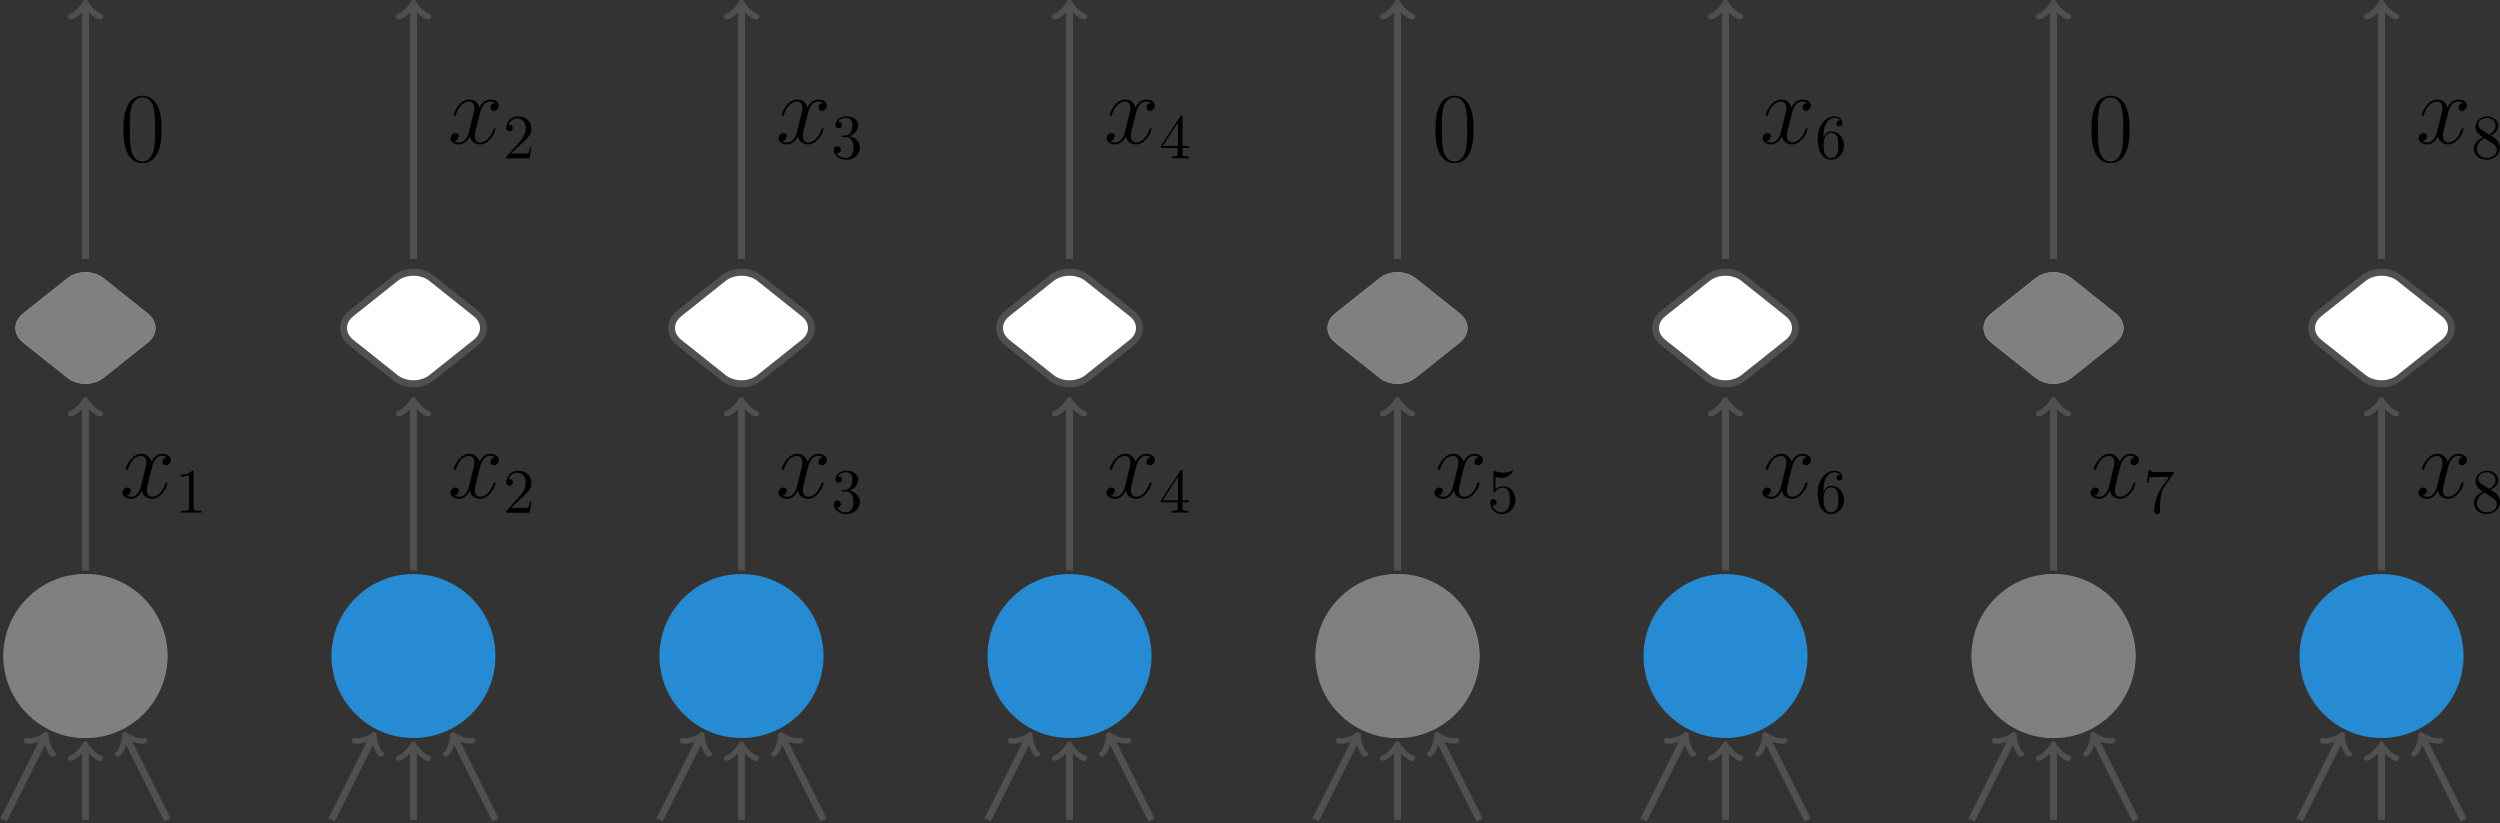 <?xml version='1.0' encoding='UTF-8'?>
<!-- This file was generated by dvisvgm 2.6.3 -->
<svg version='1.1' xmlns='http://www.w3.org/2000/svg' xmlns:xlink='http://www.w3.org/1999/xlink' width='432.103pt' height='142.334pt' viewBox='-72 -71.404 432.103 142.334'>
<rect x="-72" y="-71.404" width="432.103" height="142.334" fill="#333333" stroke="none"/>
<defs/>
<g id='page1'>
<path d='M-43.055 41.984C-43.055 34.156 -49.402 27.809 -57.227 27.809C-65.055 27.809 -71.402 34.156 -71.402 41.984C-71.402 49.812 -65.055 56.156 -57.227 56.156C-49.402 56.156 -43.055 49.812 -43.055 41.984Z' fill='#268bd2'/>
<path d='M-71.402 70.332L-64.262 56.051' stroke='#505050' fill='none' stroke-width='1.196' stroke-miterlimit='10'/>
<path d='M-67.398 56.621C-66.473 56.906 -64.406 55.98 -64.047 55.621C-64.121 56.121 -63.621 58.332 -62.836 58.902' stroke='#505050' fill='none' stroke-width='0.956' stroke-miterlimit='10' stroke-linecap='round' stroke-linejoin='round'/>
<path d='M-57.227 70.332V57.711' stroke='#505050' fill='none' stroke-width='1.196' stroke-miterlimit='10'/>
<path d='M-59.777 59.625C-58.824 59.465 -57.387 57.711 -57.227 57.234C-57.07 57.711 -55.633 59.465 -54.68 59.625' stroke='#505050' fill='none' stroke-width='0.956' stroke-miterlimit='10' stroke-linecap='round' stroke-linejoin='round'/>
<path d='M-43.055 70.332L-50.195 56.051' stroke='#505050' fill='none' stroke-width='1.196' stroke-miterlimit='10'/>
<path d='M-51.621 58.902C-50.836 58.332 -50.336 56.121 -50.41 55.621C-50.051 55.98 -47.984 56.906 -47.059 56.621' stroke='#505050' fill='none' stroke-width='0.956' stroke-miterlimit='10' stroke-linecap='round' stroke-linejoin='round'/>
<path d='M-46.43 -17.199L-54.102 -23.312C-55.828 -24.688 -58.629 -24.688 -60.355 -23.312L-68.027 -17.199C-69.754 -15.824 -69.754 -13.594 -68.027 -12.219L-60.355 -6.109C-58.629 -4.734 -55.828 -4.734 -54.102 -6.109L-46.43 -12.219C-44.703 -13.594 -44.703 -15.824 -46.43 -17.199Z' fill='#bfbfbf'/>
<path d='M-57.227 27.211V-1.816' stroke='#505050' fill='none' stroke-width='1.196' stroke-miterlimit='10'/>
<path d='M-59.777 0.098C-58.824 -0.062 -57.387 -1.816 -57.227 -2.293C-57.07 -1.816 -55.633 -0.062 -54.68 0.098' stroke='#505050' fill='none' stroke-width='0.956' stroke-miterlimit='10' stroke-linecap='round' stroke-linejoin='round'/>
<g transform='matrix(1 0 0 1 62.604 -27.349)'>
<path d='M-105.762 34.96C-106.313 35.063 -106.519 35.476 -106.519 35.803C-106.519 36.216 -106.192 36.354 -105.951 36.354C-105.435 36.354 -105.073 35.906 -105.073 35.442C-105.073 34.719 -105.9 34.392 -106.623 34.392C-107.673 34.392 -108.258 35.424 -108.413 35.752C-108.809 34.46 -109.876 34.392 -110.186 34.392C-111.942 34.392 -112.872 36.647 -112.872 37.025C-112.872 37.094 -112.803 37.18 -112.682 37.18C-112.545 37.18 -112.51 37.077 -112.476 37.008C-111.89 35.097 -110.737 34.736 -110.238 34.736C-109.463 34.736 -109.308 35.459 -109.308 35.872C-109.308 36.251 -109.411 36.647 -109.618 37.473L-110.203 39.832C-110.462 40.865 -110.961 41.811 -111.873 41.811C-111.959 41.811 -112.39 41.811 -112.751 41.588C-112.132 41.467 -111.994 40.951 -111.994 40.744C-111.994 40.4 -112.252 40.193 -112.579 40.193C-112.992 40.193 -113.44 40.555 -113.44 41.106C-113.44 41.829 -112.631 42.156 -111.89 42.156C-111.064 42.156 -110.479 41.501 -110.117 40.796C-109.842 41.811 -108.981 42.156 -108.344 42.156C-106.588 42.156 -105.659 39.9 -105.659 39.522C-105.659 39.436 -105.727 39.367 -105.831 39.367C-105.986 39.367 -106.003 39.453 -106.054 39.591C-106.519 41.106 -107.518 41.811 -108.292 41.811C-108.895 41.811 -109.222 41.364 -109.222 40.658C-109.222 40.279 -109.153 40.004 -108.878 38.868L-108.275 36.526C-108.017 35.493 -107.432 34.736 -106.64 34.736C-106.605 34.736 -106.123 34.736 -105.762 34.96Z'/>
<path d='M-101.136 37.584C-101.136 37.322 -101.136 37.3 -101.387 37.3C-102.063 37.999 -103.023 37.999 -103.372 37.999V38.337C-103.154 38.337 -102.51 38.337 -101.943 38.053V43.704C-101.943 44.097 -101.976 44.228 -102.957 44.228H-103.307V44.566C-102.925 44.533 -101.976 44.533 -101.539 44.533S-100.154 44.533 -99.772 44.566V44.228H-100.121C-101.103 44.228 -101.136 44.108 -101.136 43.704V37.584Z'/>
</g>
<path d='M-57.227 -26.648V-70.45' stroke='#505050' fill='none' stroke-width='1.196' stroke-miterlimit='10'/>
<path d='M-59.777 -68.535C-58.824 -68.695 -57.387 -70.449 -57.227 -70.926C-57.07 -70.449 -55.633 -68.695 -54.68 -68.535' stroke='#505050' fill='none' stroke-width='0.956' stroke-miterlimit='10' stroke-linecap='round' stroke-linejoin='round'/>
<path d='M13.637 41.984C13.637 34.156 7.293 27.809 -0.535 27.809S-14.707 34.156 -14.707 41.984C-14.707 49.812 -8.363 56.156 -0.535 56.156S13.637 49.812 13.637 41.984Z' fill='#268bd2'/>
<path d='M-14.707 70.332L-7.566 56.051' stroke='#505050' fill='none' stroke-width='1.196' stroke-miterlimit='10'/>
<path d='M-10.703 56.621C-9.777 56.906 -7.711 55.98 -7.355 55.621C-7.426 56.121 -6.926 58.332 -6.141 58.902' stroke='#505050' fill='none' stroke-width='0.956' stroke-miterlimit='10' stroke-linecap='round' stroke-linejoin='round'/>
<path d='M-0.535 70.332V57.711' stroke='#505050' fill='none' stroke-width='1.196' stroke-miterlimit='10'/>
<path d='M-3.086 59.625C-2.129 59.465 -0.695 57.711 -0.535 57.234C-0.375 57.711 1.059 59.465 2.016 59.625' stroke='#505050' fill='none' stroke-width='0.956' stroke-miterlimit='10' stroke-linecap='round' stroke-linejoin='round'/>
<path d='M13.637 70.332L6.5 56.051' stroke='#505050' fill='none' stroke-width='1.196' stroke-miterlimit='10'/>
<path d='M5.074 58.902C5.855 58.332 6.355 56.121 6.285 55.621C6.641 55.98 8.707 56.906 9.637 56.621' stroke='#505050' fill='none' stroke-width='0.956' stroke-miterlimit='10' stroke-linecap='round' stroke-linejoin='round'/>
<path d='M10.266 -17.199L2.594 -23.312C0.867 -24.688 -1.934 -24.688 -3.66 -23.312L-11.332 -17.199C-13.063 -15.824 -13.063 -13.594 -11.332 -12.219L-3.66 -6.109C-1.934 -4.734 0.867 -4.734 2.594 -6.109L10.266 -12.219C11.992 -13.594 11.992 -15.824 10.266 -17.199Z' fill='#bfbfbf'/>
<path d='M-0.535 27.211V-1.816' stroke='#505050' fill='none' stroke-width='1.196' stroke-miterlimit='10'/>
<path d='M-3.086 0.098C-2.129 -0.062 -0.695 -1.816 -0.535 -2.293C-0.375 -1.816 1.059 -0.062 2.016 0.098' stroke='#505050' fill='none' stroke-width='0.956' stroke-miterlimit='10' stroke-linecap='round' stroke-linejoin='round'/>
<g transform='matrix(1 0 0 1 119.298 -27.349)'>
<path d='M-105.762 34.96C-106.313 35.063 -106.519 35.476 -106.519 35.803C-106.519 36.216 -106.192 36.354 -105.951 36.354C-105.435 36.354 -105.073 35.906 -105.073 35.442C-105.073 34.719 -105.9 34.392 -106.623 34.392C-107.673 34.392 -108.258 35.424 -108.413 35.752C-108.809 34.46 -109.876 34.392 -110.186 34.392C-111.942 34.392 -112.872 36.647 -112.872 37.025C-112.872 37.094 -112.803 37.18 -112.682 37.18C-112.545 37.18 -112.51 37.077 -112.476 37.008C-111.89 35.097 -110.737 34.736 -110.238 34.736C-109.463 34.736 -109.308 35.459 -109.308 35.872C-109.308 36.251 -109.411 36.647 -109.618 37.473L-110.203 39.832C-110.462 40.865 -110.961 41.811 -111.873 41.811C-111.959 41.811 -112.39 41.811 -112.751 41.588C-112.132 41.467 -111.994 40.951 -111.994 40.744C-111.994 40.4 -112.252 40.193 -112.579 40.193C-112.992 40.193 -113.44 40.555 -113.44 41.106C-113.44 41.829 -112.631 42.156 -111.89 42.156C-111.064 42.156 -110.479 41.501 -110.117 40.796C-109.842 41.811 -108.981 42.156 -108.344 42.156C-106.588 42.156 -105.659 39.9 -105.659 39.522C-105.659 39.436 -105.727 39.367 -105.831 39.367C-105.986 39.367 -106.003 39.453 -106.054 39.591C-106.519 41.106 -107.518 41.811 -108.292 41.811C-108.895 41.811 -109.222 41.364 -109.222 40.658C-109.222 40.279 -109.153 40.004 -108.878 38.868L-108.275 36.526C-108.017 35.493 -107.432 34.736 -106.64 34.736C-106.605 34.736 -106.123 34.736 -105.762 34.96Z'/>
<path d='M-102.957 43.726L-101.801 42.602C-100.099 41.097 -99.445 40.508 -99.445 39.417C-99.445 38.173 -100.427 37.3 -101.757 37.3C-102.99 37.3 -103.797 38.304 -103.797 39.275C-103.797 39.886 -103.252 39.886 -103.219 39.886C-103.034 39.886 -102.652 39.755 -102.652 39.308C-102.652 39.024 -102.848 38.74 -103.23 38.74C-103.317 38.74 -103.339 38.74 -103.372 38.751C-103.121 38.042 -102.532 37.639 -101.899 37.639C-100.907 37.639 -100.437 38.522 -100.437 39.417C-100.437 40.289 -100.983 41.151 -101.583 41.828L-103.677 44.162C-103.797 44.282 -103.797 44.304 -103.797 44.566H-99.75L-99.445 42.668H-99.717C-99.772 42.995 -99.848 43.475 -99.957 43.639C-100.034 43.726 -100.754 43.726 -100.994 43.726H-102.957Z'/>
</g>
<path d='M-0.535 -26.648V-70.45' stroke='#505050' fill='none' stroke-width='1.196' stroke-miterlimit='10'/>
<path d='M-3.086 -68.535C-2.129 -68.695 -0.695 -70.449 -0.535 -70.926C-0.375 -70.449 1.059 -68.695 2.016 -68.535' stroke='#505050' fill='none' stroke-width='0.956' stroke-miterlimit='10' stroke-linecap='round' stroke-linejoin='round'/>
<path d='M70.332 41.984C70.332 34.156 63.988 27.809 56.16 27.809S41.984 34.156 41.984 41.984C41.984 49.812 48.332 56.156 56.16 56.156S70.332 49.812 70.332 41.984Z' fill='#268bd2'/>
<path d='M41.984 70.332L49.125 56.051' stroke='#505050' fill='none' stroke-width='1.196' stroke-miterlimit='10'/>
<path d='M45.988 56.621C46.914 56.906 48.984 55.98 49.34 55.621C49.27 56.121 49.766 58.332 50.551 58.902' stroke='#505050' fill='none' stroke-width='0.956' stroke-miterlimit='10' stroke-linecap='round' stroke-linejoin='round'/>
<path d='M56.16 70.332V57.711' stroke='#505050' fill='none' stroke-width='1.196' stroke-miterlimit='10'/>
<path d='M53.609 59.625C54.566 59.465 56 57.711 56.16 57.234C56.316 57.711 57.754 59.465 58.711 59.625' stroke='#505050' fill='none' stroke-width='0.956' stroke-miterlimit='10' stroke-linecap='round' stroke-linejoin='round'/>
<path d='M70.332 70.332L63.191 56.051' stroke='#505050' fill='none' stroke-width='1.196' stroke-miterlimit='10'/>
<path d='M61.766 58.902C62.551 58.332 63.051 56.121 62.977 55.621C63.336 55.98 65.402 56.906 66.328 56.621' stroke='#505050' fill='none' stroke-width='0.956' stroke-miterlimit='10' stroke-linecap='round' stroke-linejoin='round'/>
<path d='M66.957 -17.199L59.285 -23.312C57.559 -24.688 54.758 -24.688 53.031 -23.312L45.359 -17.199C43.633 -15.824 43.633 -13.594 45.359 -12.219L53.031 -6.109C54.758 -4.734 57.559 -4.734 59.285 -6.109L66.957 -12.219C68.684 -13.594 68.684 -15.824 66.957 -17.199Z' fill='#bfbfbf'/>
<path d='M56.16 27.211V-1.816' stroke='#505050' fill='none' stroke-width='1.196' stroke-miterlimit='10'/>
<path d='M53.609 0.098C54.566 -0.062 56 -1.816 56.16 -2.293C56.316 -1.816 57.754 -0.062 58.711 0.098' stroke='#505050' fill='none' stroke-width='0.956' stroke-miterlimit='10' stroke-linecap='round' stroke-linejoin='round'/>
<g transform='matrix(1 0 0 1 175.992 -27.349)'>
<path d='M-105.762 34.96C-106.313 35.063 -106.519 35.476 -106.519 35.803C-106.519 36.216 -106.192 36.354 -105.951 36.354C-105.435 36.354 -105.073 35.906 -105.073 35.442C-105.073 34.719 -105.9 34.392 -106.623 34.392C-107.673 34.392 -108.258 35.424 -108.413 35.752C-108.809 34.46 -109.876 34.392 -110.186 34.392C-111.942 34.392 -112.872 36.647 -112.872 37.025C-112.872 37.094 -112.803 37.18 -112.682 37.18C-112.545 37.18 -112.51 37.077 -112.476 37.008C-111.89 35.097 -110.737 34.736 -110.238 34.736C-109.463 34.736 -109.308 35.459 -109.308 35.872C-109.308 36.251 -109.411 36.647 -109.618 37.473L-110.203 39.832C-110.462 40.865 -110.961 41.811 -111.873 41.811C-111.959 41.811 -112.39 41.811 -112.751 41.588C-112.132 41.467 -111.994 40.951 -111.994 40.744C-111.994 40.4 -112.252 40.193 -112.579 40.193C-112.992 40.193 -113.44 40.555 -113.44 41.106C-113.44 41.829 -112.631 42.156 -111.89 42.156C-111.064 42.156 -110.479 41.501 -110.117 40.796C-109.842 41.811 -108.981 42.156 -108.344 42.156C-106.588 42.156 -105.659 39.9 -105.659 39.522C-105.659 39.436 -105.727 39.367 -105.831 39.367C-105.986 39.367 -106.003 39.453 -106.054 39.591C-106.519 41.106 -107.518 41.811 -108.292 41.811C-108.895 41.811 -109.222 41.364 -109.222 40.658C-109.222 40.279 -109.153 40.004 -108.878 38.868L-108.275 36.526C-108.017 35.493 -107.432 34.736 -106.64 34.736C-106.605 34.736 -106.123 34.736 -105.762 34.96Z'/>
<path d='M-101.179 40.726C-100.285 40.431 -99.652 39.668 -99.652 38.806C-99.652 37.911 -100.612 37.3 -101.659 37.3C-102.761 37.3 -103.59 37.955 -103.59 38.784C-103.59 39.144 -103.35 39.351 -103.034 39.351C-102.696 39.351 -102.477 39.111 -102.477 38.795C-102.477 38.249 -102.99 38.249 -103.154 38.249C-102.816 37.715 -102.096 37.573 -101.703 37.573C-101.256 37.573 -100.656 37.813 -100.656 38.795C-100.656 38.926 -100.677 39.559 -100.961 40.039C-101.288 40.562 -101.659 40.595 -101.932 40.606C-102.019 40.617 -102.281 40.639 -102.357 40.639C-102.445 40.649 -102.521 40.66 -102.521 40.769C-102.521 40.889 -102.445 40.889 -102.259 40.889H-101.779C-100.885 40.889 -100.481 41.631 -100.481 42.7C-100.481 44.184 -101.234 44.5 -101.714 44.5C-102.183 44.5 -103.001 44.315 -103.383 43.671C-103.001 43.726 -102.663 43.486 -102.663 43.071C-102.663 42.679 -102.957 42.46 -103.274 42.46C-103.536 42.46 -103.885 42.613 -103.885 43.093C-103.885 44.086 -102.87 44.806 -101.681 44.806C-100.35 44.806 -99.357 43.813 -99.357 42.7C-99.357 41.806 -100.045 40.955 -101.179 40.726Z'/>
</g>
<path d='M56.16 -26.648V-70.45' stroke='#505050' fill='none' stroke-width='1.196' stroke-miterlimit='10'/>
<path d='M53.609 -68.535C54.566 -68.695 56 -70.449 56.16 -70.926C56.316 -70.449 57.754 -68.695 58.711 -68.535' stroke='#505050' fill='none' stroke-width='0.956' stroke-miterlimit='10' stroke-linecap='round' stroke-linejoin='round'/>
<path d='M127.027 41.984C127.027 34.156 120.68 27.809 112.852 27.809C105.023 27.809 98.68 34.156 98.68 41.984C98.68 49.812 105.023 56.156 112.852 56.156C120.68 56.156 127.027 49.812 127.027 41.984Z' fill='#268bd2'/>
<path d='M98.68 70.332L105.82 56.051' stroke='#505050' fill='none' stroke-width='1.196' stroke-miterlimit='10'/>
<path d='M102.684 56.621C103.609 56.906 105.676 55.98 106.031 55.621C105.961 56.121 106.461 58.332 107.246 58.902' stroke='#505050' fill='none' stroke-width='0.956' stroke-miterlimit='10' stroke-linecap='round' stroke-linejoin='round'/>
<path d='M112.852 70.332V57.711' stroke='#505050' fill='none' stroke-width='1.196' stroke-miterlimit='10'/>
<path d='M110.3 59.625C111.257 59.465 112.691 57.711 112.851 57.234C113.011 57.711 114.445 59.465 115.402 59.625' stroke='#505050' fill='none' stroke-width='0.956' stroke-miterlimit='10' stroke-linecap='round' stroke-linejoin='round'/>
<path d='M127.027 70.332L119.887 56.051' stroke='#505050' fill='none' stroke-width='1.196' stroke-miterlimit='10'/>
<path d='M118.461 58.902C119.246 58.332 119.742 56.121 119.672 55.621C120.027 55.98 122.098 56.906 123.023 56.621' stroke='#505050' fill='none' stroke-width='0.956' stroke-miterlimit='10' stroke-linecap='round' stroke-linejoin='round'/>
<path d='M123.652 -17.199L115.98 -23.312C114.254 -24.688 111.453 -24.688 109.727 -23.312L102.055 -17.199C100.328 -15.824 100.328 -13.594 102.055 -12.219L109.727 -6.109C111.453 -4.734 114.254 -4.734 115.98 -6.109L123.652 -12.219C125.379 -13.594 125.379 -15.824 123.652 -17.199Z' fill='#bfbfbf'/>
<path d='M112.852 27.211V-1.816' stroke='#505050' fill='none' stroke-width='1.196' stroke-miterlimit='10'/>
<path d='M110.3 0.098C111.257 -0.062 112.691 -1.816 112.851 -2.293C113.011 -1.816 114.445 -0.062 115.402 0.098' stroke='#505050' fill='none' stroke-width='0.956' stroke-miterlimit='10' stroke-linecap='round' stroke-linejoin='round'/>
<g transform='matrix(1 0 0 1 232.685 -27.349)'>
<path d='M-105.762 34.96C-106.313 35.063 -106.519 35.476 -106.519 35.803C-106.519 36.216 -106.192 36.354 -105.951 36.354C-105.435 36.354 -105.073 35.906 -105.073 35.442C-105.073 34.719 -105.9 34.392 -106.623 34.392C-107.673 34.392 -108.258 35.424 -108.413 35.752C-108.809 34.46 -109.876 34.392 -110.186 34.392C-111.942 34.392 -112.872 36.647 -112.872 37.025C-112.872 37.094 -112.803 37.18 -112.682 37.18C-112.545 37.18 -112.51 37.077 -112.476 37.008C-111.89 35.097 -110.737 34.736 -110.238 34.736C-109.463 34.736 -109.308 35.459 -109.308 35.872C-109.308 36.251 -109.411 36.647 -109.618 37.473L-110.203 39.832C-110.462 40.865 -110.961 41.811 -111.873 41.811C-111.959 41.811 -112.39 41.811 -112.751 41.588C-112.132 41.467 -111.994 40.951 -111.994 40.744C-111.994 40.4 -112.252 40.193 -112.579 40.193C-112.992 40.193 -113.44 40.555 -113.44 41.106C-113.44 41.829 -112.631 42.156 -111.89 42.156C-111.064 42.156 -110.479 41.501 -110.117 40.796C-109.842 41.811 -108.981 42.156 -108.344 42.156C-106.588 42.156 -105.659 39.9 -105.659 39.522C-105.659 39.436 -105.727 39.367 -105.831 39.367C-105.986 39.367 -106.003 39.453 -106.054 39.591C-106.519 41.106 -107.518 41.811 -108.292 41.811C-108.895 41.811 -109.222 41.364 -109.222 40.658C-109.222 40.279 -109.153 40.004 -108.878 38.868L-108.275 36.526C-108.017 35.493 -107.432 34.736 -106.64 34.736C-106.605 34.736 -106.123 34.736 -105.762 34.96Z'/>
<path d='M-101.136 42.766V43.715C-101.136 44.108 -101.157 44.228 -101.965 44.228H-102.194V44.566C-101.747 44.533 -101.179 44.533 -100.721 44.533S-99.685 44.533 -99.237 44.566V44.228H-99.467C-100.274 44.228 -100.296 44.108 -100.296 43.715V42.766H-99.205V42.428H-100.296V37.464C-100.296 37.246 -100.296 37.18 -100.47 37.18C-100.568 37.18 -100.601 37.18 -100.688 37.311L-104.037 42.428V42.766H-101.136ZM-101.07 42.428H-103.732L-101.07 38.359V42.428Z'/>
</g>
<path d='M112.852 -26.648V-70.45' stroke='#505050' fill='none' stroke-width='1.196' stroke-miterlimit='10'/>
<path d='M110.3 -68.535C111.257 -68.695 112.691 -70.449 112.851 -70.926C113.011 -70.449 114.445 -68.695 115.402 -68.535' stroke='#505050' fill='none' stroke-width='0.956' stroke-miterlimit='10' stroke-linecap='round' stroke-linejoin='round'/>
<path d='M183.719 41.984C183.719 34.156 177.375 27.809 169.547 27.809C161.719 27.809 155.371 34.156 155.371 41.984C155.371 49.812 161.719 56.156 169.547 56.156C177.375 56.156 183.719 49.812 183.719 41.984Z' fill='#268bd2'/>
<path d='M155.371 70.332L162.512 56.051' stroke='#505050' fill='none' stroke-width='1.196' stroke-miterlimit='10'/>
<path d='M159.375 56.621C160.301 56.906 162.371 55.98 162.727 55.621C162.657 56.121 163.153 58.332 163.938 58.902' stroke='#505050' fill='none' stroke-width='0.956' stroke-miterlimit='10' stroke-linecap='round' stroke-linejoin='round'/>
<path d='M169.547 70.332V57.711' stroke='#505050' fill='none' stroke-width='1.196' stroke-miterlimit='10'/>
<path d='M166.996 59.625C167.953 59.465 169.387 57.711 169.547 57.234C169.707 57.711 171.141 59.465 172.098 59.625' stroke='#505050' fill='none' stroke-width='0.956' stroke-miterlimit='10' stroke-linecap='round' stroke-linejoin='round'/>
<path d='M183.719 70.332L176.578 56.051' stroke='#505050' fill='none' stroke-width='1.196' stroke-miterlimit='10'/>
<path d='M175.153 58.902C175.938 58.332 176.438 56.121 176.368 55.621C176.723 55.98 178.789 56.906 179.715 56.621' stroke='#505050' fill='none' stroke-width='0.956' stroke-miterlimit='10' stroke-linecap='round' stroke-linejoin='round'/>
<path d='M180.344 -17.199L172.672 -23.312C170.945 -24.688 168.145 -24.688 166.418 -23.312L158.746 -17.199C157.02 -15.824 157.02 -13.594 158.746 -12.219L166.418 -6.109C168.145 -4.734 170.945 -4.734 172.672 -6.109L180.344 -12.219C182.07 -13.594 182.07 -15.824 180.344 -17.199Z' fill='#bfbfbf'/>
<path d='M169.547 27.211V-1.816' stroke='#505050' fill='none' stroke-width='1.196' stroke-miterlimit='10'/>
<path d='M166.996 0.098C167.953 -0.062 169.387 -1.816 169.547 -2.293C169.707 -1.816 171.141 -0.062 172.098 0.098' stroke='#505050' fill='none' stroke-width='0.956' stroke-miterlimit='10' stroke-linecap='round' stroke-linejoin='round'/>
<g transform='matrix(1 0 0 1 289.379 -27.349)'>
<path d='M-105.762 34.96C-106.313 35.063 -106.519 35.476 -106.519 35.803C-106.519 36.216 -106.192 36.354 -105.951 36.354C-105.435 36.354 -105.073 35.906 -105.073 35.442C-105.073 34.719 -105.9 34.392 -106.623 34.392C-107.673 34.392 -108.258 35.424 -108.413 35.752C-108.809 34.46 -109.876 34.392 -110.186 34.392C-111.942 34.392 -112.872 36.647 -112.872 37.025C-112.872 37.094 -112.803 37.18 -112.682 37.18C-112.545 37.18 -112.51 37.077 -112.476 37.008C-111.89 35.097 -110.737 34.736 -110.238 34.736C-109.463 34.736 -109.308 35.459 -109.308 35.872C-109.308 36.251 -109.411 36.647 -109.618 37.473L-110.203 39.832C-110.462 40.865 -110.961 41.811 -111.873 41.811C-111.959 41.811 -112.39 41.811 -112.751 41.588C-112.132 41.467 -111.994 40.951 -111.994 40.744C-111.994 40.4 -112.252 40.193 -112.579 40.193C-112.992 40.193 -113.44 40.555 -113.44 41.106C-113.44 41.829 -112.631 42.156 -111.89 42.156C-111.064 42.156 -110.479 41.501 -110.117 40.796C-109.842 41.811 -108.981 42.156 -108.344 42.156C-106.588 42.156 -105.659 39.9 -105.659 39.522C-105.659 39.436 -105.727 39.367 -105.831 39.367C-105.986 39.367 -106.003 39.453 -106.054 39.591C-106.519 41.106 -107.518 41.811 -108.292 41.811C-108.895 41.811 -109.222 41.364 -109.222 40.658C-109.222 40.279 -109.153 40.004 -108.878 38.868L-108.275 36.526C-108.017 35.493 -107.432 34.736 -106.64 34.736C-106.605 34.736 -106.123 34.736 -105.762 34.96Z'/>
<path d='M-99.445 42.373C-99.445 41.075 -100.339 39.984 -101.517 39.984C-102.041 39.984 -102.51 40.159 -102.903 40.54V38.413C-102.685 38.479 -102.325 38.555 -101.976 38.555C-100.634 38.555 -99.87 37.562 -99.87 37.42C-99.87 37.355 -99.903 37.3 -99.979 37.3C-99.99 37.3 -100.012 37.3 -100.067 37.333C-100.285 37.431 -100.819 37.649 -101.55 37.649C-101.987 37.649 -102.488 37.573 -103.001 37.344C-103.088 37.311 -103.11 37.311 -103.132 37.311C-103.241 37.311 -103.241 37.399 -103.241 37.573V40.802C-103.241 40.999 -103.241 41.086 -103.088 41.086C-103.012 41.086 -102.99 41.053 -102.947 40.988C-102.827 40.813 -102.423 40.224 -101.539 40.224C-100.972 40.224 -100.699 40.726 -100.612 40.922C-100.437 41.326 -100.416 41.751 -100.416 42.297C-100.416 42.679 -100.416 43.333 -100.677 43.791C-100.939 44.217 -101.343 44.5 -101.845 44.5C-102.641 44.5 -103.263 43.922 -103.448 43.279C-103.416 43.289 -103.383 43.3 -103.263 43.3C-102.903 43.3 -102.717 43.028 -102.717 42.766S-102.903 42.231 -103.263 42.231C-103.416 42.231 -103.797 42.308 -103.797 42.809C-103.797 43.748 -103.045 44.806 -101.823 44.806C-100.557 44.806 -99.445 43.759 -99.445 42.373Z'/>
</g>
<path d='M169.547 -26.648V-70.45' stroke='#505050' fill='none' stroke-width='1.196' stroke-miterlimit='10'/>
<path d='M166.996 -68.535C167.953 -68.695 169.387 -70.449 169.547 -70.926C169.707 -70.449 171.141 -68.695 172.098 -68.535' stroke='#505050' fill='none' stroke-width='0.956' stroke-miterlimit='10' stroke-linecap='round' stroke-linejoin='round'/>
<path d='M240.414 41.984C240.414 34.156 234.066 27.809 226.238 27.809C218.41 27.809 212.066 34.156 212.066 41.984C212.066 49.812 218.41 56.156 226.238 56.156C234.066 56.156 240.414 49.812 240.414 41.984Z' fill='#268bd2'/>
<path d='M212.066 70.332L219.207 56.051' stroke='#505050' fill='none' stroke-width='1.196' stroke-miterlimit='10'/>
<path d='M216.07 56.621C216.996 56.906 219.062 55.98 219.422 55.621C219.347 56.121 219.847 58.332 220.633 58.902' stroke='#505050' fill='none' stroke-width='0.956' stroke-miterlimit='10' stroke-linecap='round' stroke-linejoin='round'/>
<path d='M226.238 70.332V57.711' stroke='#505050' fill='none' stroke-width='1.196' stroke-miterlimit='10'/>
<path d='M223.688 59.625C224.645 59.465 226.082 57.711 226.239 57.234C226.399 57.711 227.832 59.465 228.789 59.625' stroke='#505050' fill='none' stroke-width='0.956' stroke-miterlimit='10' stroke-linecap='round' stroke-linejoin='round'/>
<path d='M240.414 70.332L233.273 56.051' stroke='#505050' fill='none' stroke-width='1.196' stroke-miterlimit='10'/>
<path d='M231.847 58.902C232.633 58.332 233.129 56.121 233.058 55.621C233.414 55.98 235.484 56.906 236.41 56.621' stroke='#505050' fill='none' stroke-width='0.956' stroke-miterlimit='10' stroke-linecap='round' stroke-linejoin='round'/>
<path d='M237.039 -17.199L229.367 -23.312C227.641 -24.688 224.84 -24.688 223.113 -23.312L215.441 -17.199C213.715 -15.824 213.715 -13.594 215.441 -12.219L223.113 -6.109C224.84 -4.734 227.641 -4.734 229.367 -6.109L237.039 -12.219C238.766 -13.594 238.766 -15.824 237.039 -17.199Z' fill='#bfbfbf'/>
<path d='M226.238 27.211V-1.816' stroke='#505050' fill='none' stroke-width='1.196' stroke-miterlimit='10'/>
<path d='M223.688 0.098C224.645 -0.062 226.082 -1.816 226.239 -2.293C226.399 -1.816 227.832 -0.062 228.789 0.098' stroke='#505050' fill='none' stroke-width='0.956' stroke-miterlimit='10' stroke-linecap='round' stroke-linejoin='round'/>
<g transform='matrix(1 0 0 1 346.072 -27.349)'>
<path d='M-105.762 34.96C-106.313 35.063 -106.519 35.476 -106.519 35.803C-106.519 36.216 -106.192 36.354 -105.951 36.354C-105.435 36.354 -105.073 35.906 -105.073 35.442C-105.073 34.719 -105.9 34.392 -106.623 34.392C-107.673 34.392 -108.258 35.424 -108.413 35.752C-108.809 34.46 -109.876 34.392 -110.186 34.392C-111.942 34.392 -112.872 36.647 -112.872 37.025C-112.872 37.094 -112.803 37.18 -112.682 37.18C-112.545 37.18 -112.51 37.077 -112.476 37.008C-111.89 35.097 -110.737 34.736 -110.238 34.736C-109.463 34.736 -109.308 35.459 -109.308 35.872C-109.308 36.251 -109.411 36.647 -109.618 37.473L-110.203 39.832C-110.462 40.865 -110.961 41.811 -111.873 41.811C-111.959 41.811 -112.39 41.811 -112.751 41.588C-112.132 41.467 -111.994 40.951 -111.994 40.744C-111.994 40.4 -112.252 40.193 -112.579 40.193C-112.992 40.193 -113.44 40.555 -113.44 41.106C-113.44 41.829 -112.631 42.156 -111.89 42.156C-111.064 42.156 -110.479 41.501 -110.117 40.796C-109.842 41.811 -108.981 42.156 -108.344 42.156C-106.588 42.156 -105.659 39.9 -105.659 39.522C-105.659 39.436 -105.727 39.367 -105.831 39.367C-105.986 39.367 -106.003 39.453 -106.054 39.591C-106.519 41.106 -107.518 41.811 -108.292 41.811C-108.895 41.811 -109.222 41.364 -109.222 40.658C-109.222 40.279 -109.153 40.004 -108.878 38.868L-108.275 36.526C-108.017 35.493 -107.432 34.736 -106.64 34.736C-106.605 34.736 -106.123 34.736 -105.762 34.96Z'/>
<path d='M-102.903 40.988V40.726C-102.903 37.966 -101.55 37.573 -100.994 37.573C-100.732 37.573 -100.274 37.639 -100.034 38.009C-100.197 38.009 -100.634 38.009 -100.634 38.5C-100.634 38.839 -100.372 39.002 -100.132 39.002C-99.957 39.002 -99.63 38.904 -99.63 38.479C-99.63 37.824 -100.11 37.3 -101.016 37.3C-102.412 37.3 -103.885 38.708 -103.885 41.119C-103.885 44.031 -102.619 44.806 -101.605 44.806C-100.394 44.806 -99.357 43.78 -99.357 42.34C-99.357 40.955 -100.328 39.908 -101.539 39.908C-102.281 39.908 -102.685 40.464 -102.903 40.988ZM-101.605 44.5C-102.292 44.5 -102.619 43.846 -102.685 43.682C-102.881 43.169 -102.881 42.297 -102.881 42.1C-102.881 41.249 -102.532 40.159 -101.55 40.159C-101.376 40.159 -100.874 40.159 -100.536 40.835C-100.339 41.239 -100.339 41.795 -100.339 42.329C-100.339 42.853 -100.339 43.399 -100.525 43.791C-100.852 44.446 -101.354 44.5 -101.605 44.5Z'/>
</g>
<path d='M226.238 -26.648V-70.45' stroke='#505050' fill='none' stroke-width='1.196' stroke-miterlimit='10'/>
<path d='M223.688 -68.535C224.645 -68.695 226.082 -70.449 226.239 -70.926C226.399 -70.449 227.832 -68.695 228.789 -68.535' stroke='#505050' fill='none' stroke-width='0.956' stroke-miterlimit='10' stroke-linecap='round' stroke-linejoin='round'/>
<path d='M297.105 41.984C297.105 34.156 290.762 27.809 282.934 27.809C275.105 27.809 268.762 34.156 268.762 41.984C268.762 49.812 275.105 56.156 282.934 56.156C290.762 56.156 297.105 49.812 297.105 41.984Z' fill='#268bd2'/>
<path d='M268.762 70.332L275.898 56.051' stroke='#505050' fill='none' stroke-width='1.196' stroke-miterlimit='10'/>
<path d='M272.762 56.621C273.692 56.906 275.758 55.98 276.113 55.621C276.043 56.121 276.543 58.332 277.324 58.902' stroke='#505050' fill='none' stroke-width='0.956' stroke-miterlimit='10' stroke-linecap='round' stroke-linejoin='round'/>
<path d='M282.934 70.332V57.711' stroke='#505050' fill='none' stroke-width='1.196' stroke-miterlimit='10'/>
<path d='M280.382 59.625C281.34 59.465 282.773 57.711 282.933 57.234C283.093 57.711 284.527 59.465 285.484 59.625' stroke='#505050' fill='none' stroke-width='0.956' stroke-miterlimit='10' stroke-linecap='round' stroke-linejoin='round'/>
<path d='M297.105 70.332L289.969 56.051' stroke='#505050' fill='none' stroke-width='1.196' stroke-miterlimit='10'/>
<path d='M288.543 58.902C289.324 58.332 289.824 56.121 289.754 55.621C290.11 55.98 292.176 56.906 293.102 56.621' stroke='#505050' fill='none' stroke-width='0.956' stroke-miterlimit='10' stroke-linecap='round' stroke-linejoin='round'/>
<path d='M293.73 -17.199L286.059 -23.312C284.332 -24.688 281.535 -24.688 279.805 -23.312L272.133 -17.199C270.406 -15.824 270.406 -13.594 272.133 -12.219L279.805 -6.109C281.535 -4.734 284.332 -4.734 286.059 -6.109L293.73 -12.219C295.461 -13.594 295.461 -15.824 293.73 -17.199Z' fill='#bfbfbf'/>
<path d='M282.934 27.211V-1.816' stroke='#505050' fill='none' stroke-width='1.196' stroke-miterlimit='10'/>
<path d='M280.382 0.098C281.34 -0.062 282.773 -1.816 282.933 -2.293C283.093 -1.816 284.527 -0.062 285.484 0.098' stroke='#505050' fill='none' stroke-width='0.956' stroke-miterlimit='10' stroke-linecap='round' stroke-linejoin='round'/>
<g transform='matrix(1 0 0 1 402.766 -27.349)'>
<path d='M-105.762 34.96C-106.313 35.063 -106.519 35.476 -106.519 35.803C-106.519 36.216 -106.192 36.354 -105.951 36.354C-105.435 36.354 -105.073 35.906 -105.073 35.442C-105.073 34.719 -105.9 34.392 -106.623 34.392C-107.673 34.392 -108.258 35.424 -108.413 35.752C-108.809 34.46 -109.876 34.392 -110.186 34.392C-111.942 34.392 -112.872 36.647 -112.872 37.025C-112.872 37.094 -112.803 37.18 -112.682 37.18C-112.545 37.18 -112.51 37.077 -112.476 37.008C-111.89 35.097 -110.737 34.736 -110.238 34.736C-109.463 34.736 -109.308 35.459 -109.308 35.872C-109.308 36.251 -109.411 36.647 -109.618 37.473L-110.203 39.832C-110.462 40.865 -110.961 41.811 -111.873 41.811C-111.959 41.811 -112.39 41.811 -112.751 41.588C-112.132 41.467 -111.994 40.951 -111.994 40.744C-111.994 40.4 -112.252 40.193 -112.579 40.193C-112.992 40.193 -113.44 40.555 -113.44 41.106C-113.44 41.829 -112.631 42.156 -111.89 42.156C-111.064 42.156 -110.479 41.501 -110.117 40.796C-109.842 41.811 -108.981 42.156 -108.344 42.156C-106.588 42.156 -105.659 39.9 -105.659 39.522C-105.659 39.436 -105.727 39.367 -105.831 39.367C-105.986 39.367 -106.003 39.453 -106.054 39.591C-106.519 41.106 -107.518 41.811 -108.292 41.811C-108.895 41.811 -109.222 41.364 -109.222 40.658C-109.222 40.279 -109.153 40.004 -108.878 38.868L-108.275 36.526C-108.017 35.493 -107.432 34.736 -106.64 34.736C-106.605 34.736 -106.123 34.736 -105.762 34.96Z'/>
<path d='M-99.15 37.922C-99.052 37.791 -99.052 37.769 -99.052 37.54H-101.703C-103.034 37.54 -103.056 37.399 -103.099 37.191H-103.372L-103.732 39.439H-103.459C-103.427 39.264 -103.328 38.577 -103.187 38.446C-103.11 38.38 -102.259 38.38 -102.117 38.38H-99.859C-99.979 38.555 -100.841 39.744 -101.081 40.104C-102.063 41.577 -102.423 43.093 -102.423 44.206C-102.423 44.315 -102.423 44.806 -101.921 44.806S-101.419 44.315 -101.419 44.206V43.649C-101.419 43.049 -101.387 42.449 -101.299 41.86C-101.256 41.609 -101.103 40.671 -100.623 39.995L-99.15 37.922Z'/>
</g>
<path d='M282.934 -26.648V-70.45' stroke='#505050' fill='none' stroke-width='1.196' stroke-miterlimit='10'/>
<path d='M280.382 -68.535C281.34 -68.695 282.773 -70.449 282.933 -70.926C283.093 -70.449 284.527 -68.695 285.484 -68.535' stroke='#505050' fill='none' stroke-width='0.956' stroke-miterlimit='10' stroke-linecap='round' stroke-linejoin='round'/>
<path d='M353.801 41.984C353.801 34.156 347.453 27.809 339.629 27.809C331.801 27.809 325.453 34.156 325.453 41.984C325.453 49.812 331.801 56.156 339.629 56.156C347.453 56.156 353.801 49.812 353.801 41.984Z' fill='#268bd2'/>
<path d='M325.453 70.332L332.594 56.051' stroke='#505050' fill='none' stroke-width='1.196' stroke-miterlimit='10'/>
<path d='M329.458 56.621C330.383 56.906 332.45 55.98 332.809 55.621C332.735 56.121 333.235 58.332 334.02 58.902' stroke='#505050' fill='none' stroke-width='0.956' stroke-miterlimit='10' stroke-linecap='round' stroke-linejoin='round'/>
<path d='M339.629 70.332V57.711' stroke='#505050' fill='none' stroke-width='1.196' stroke-miterlimit='10'/>
<path d='M337.078 59.625C338.031 59.465 339.469 57.711 339.629 57.234C339.785 57.711 341.223 59.465 342.176 59.625' stroke='#505050' fill='none' stroke-width='0.956' stroke-miterlimit='10' stroke-linecap='round' stroke-linejoin='round'/>
<path d='M353.801 70.332L346.66 56.051' stroke='#505050' fill='none' stroke-width='1.196' stroke-miterlimit='10'/>
<path d='M345.234 58.902C346.019 58.332 346.519 56.121 346.445 55.621C346.804 55.98 348.871 56.906 349.796 56.621' stroke='#505050' fill='none' stroke-width='0.956' stroke-miterlimit='10' stroke-linecap='round' stroke-linejoin='round'/>
<path d='M350.426 -17.199L342.754 -23.312C341.027 -24.688 338.227 -24.688 336.5 -23.312L328.828 -17.199C327.102 -15.824 327.102 -13.594 328.828 -12.219L336.5 -6.109C338.227 -4.734 341.027 -4.734 342.754 -6.109L350.426 -12.219C352.152 -13.594 352.152 -15.824 350.426 -17.199Z' fill='#bfbfbf'/>
<path d='M339.629 27.211V-1.816' stroke='#505050' fill='none' stroke-width='1.196' stroke-miterlimit='10'/>
<path d='M337.078 0.098C338.031 -0.062 339.469 -1.816 339.629 -2.293C339.785 -1.816 341.223 -0.062 342.176 0.098' stroke='#505050' fill='none' stroke-width='0.956' stroke-miterlimit='10' stroke-linecap='round' stroke-linejoin='round'/>
<g transform='matrix(1 0 0 1 459.46 -27.349)'>
<path d='M-105.762 34.96C-106.313 35.063 -106.519 35.476 -106.519 35.803C-106.519 36.216 -106.192 36.354 -105.951 36.354C-105.435 36.354 -105.073 35.906 -105.073 35.442C-105.073 34.719 -105.9 34.392 -106.623 34.392C-107.673 34.392 -108.258 35.424 -108.413 35.752C-108.809 34.46 -109.876 34.392 -110.186 34.392C-111.942 34.392 -112.872 36.647 -112.872 37.025C-112.872 37.094 -112.803 37.18 -112.682 37.18C-112.545 37.18 -112.51 37.077 -112.476 37.008C-111.89 35.097 -110.737 34.736 -110.238 34.736C-109.463 34.736 -109.308 35.459 -109.308 35.872C-109.308 36.251 -109.411 36.647 -109.618 37.473L-110.203 39.832C-110.462 40.865 -110.961 41.811 -111.873 41.811C-111.959 41.811 -112.39 41.811 -112.751 41.588C-112.132 41.467 -111.994 40.951 -111.994 40.744C-111.994 40.4 -112.252 40.193 -112.579 40.193C-112.992 40.193 -113.44 40.555 -113.44 41.106C-113.44 41.829 -112.631 42.156 -111.89 42.156C-111.064 42.156 -110.479 41.501 -110.117 40.796C-109.842 41.811 -108.981 42.156 -108.344 42.156C-106.588 42.156 -105.659 39.9 -105.659 39.522C-105.659 39.436 -105.727 39.367 -105.831 39.367C-105.986 39.367 -106.003 39.453 -106.054 39.591C-106.519 41.106 -107.518 41.811 -108.292 41.811C-108.895 41.811 -109.222 41.364 -109.222 40.658C-109.222 40.279 -109.153 40.004 -108.878 38.868L-108.275 36.526C-108.017 35.493 -107.432 34.736 -106.64 34.736C-106.605 34.736 -106.123 34.736 -105.762 34.96Z'/>
<path d='M-102.565 39.58C-103.067 39.253 -103.11 38.882 -103.11 38.697C-103.11 38.031 -102.401 37.573 -101.627 37.573C-100.83 37.573 -100.132 38.14 -100.132 38.926C-100.132 39.548 -100.557 40.071 -101.212 40.453L-102.565 39.58ZM-100.972 40.617C-100.187 40.213 -99.652 39.646 -99.652 38.926C-99.652 37.922 -100.623 37.3 -101.616 37.3C-102.707 37.3 -103.59 38.108 -103.59 39.122C-103.59 39.319 -103.568 39.809 -103.11 40.322C-102.99 40.453 -102.587 40.726 -102.314 40.911C-102.947 41.228 -103.885 41.839 -103.885 42.919C-103.885 44.075 -102.772 44.806 -101.627 44.806C-100.394 44.806 -99.357 43.9 -99.357 42.733C-99.357 42.34 -99.477 41.849 -99.892 41.391C-100.099 41.162 -100.274 41.053 -100.972 40.617ZM-102.063 41.075L-100.721 41.926C-100.416 42.133 -99.903 42.46 -99.903 43.126C-99.903 43.933 -100.721 44.5 -101.616 44.5C-102.554 44.5 -103.339 43.824 -103.339 42.919C-103.339 42.286 -102.99 41.588 -102.063 41.075Z'/>
</g>
<path d='M339.629 -26.648V-70.45' stroke='#505050' fill='none' stroke-width='1.196' stroke-miterlimit='10'/>
<path d='M337.078 -68.535C338.031 -68.695 339.469 -70.449 339.629 -70.926C339.785 -70.449 341.223 -68.695 342.176 -68.535' stroke='#505050' fill='none' stroke-width='0.956' stroke-miterlimit='10' stroke-linecap='round' stroke-linejoin='round'/><g class="fragment appear"><path d='M10.266 -17.199L2.594 -23.312C0.867 -24.688 -1.934 -24.688 -3.66 -23.312L-11.332 -17.199C-13.063 -15.824 -13.063 -13.594 -11.332 -12.219L-3.66 -6.109C-1.934 -4.734 0.867 -4.734 2.594 -6.109L10.266 -12.219C11.992 -13.594 11.992 -15.824 10.266 -17.199Z' fill='#fff'/>
<path d='M10.266 -17.199L2.594 -23.312C0.867 -24.688 -1.934 -24.688 -3.66 -23.312L-11.332 -17.199C-13.063 -15.824 -13.063 -13.594 -11.332 -12.219L-3.66 -6.109C-1.934 -4.734 0.867 -4.734 2.594 -6.109L10.266 -12.219C11.992 -13.594 11.992 -15.824 10.266 -17.199Z' stroke='#505050' fill='none' stroke-width='1.196' stroke-miterlimit='10'/>
<path d='M-0.535 -26.648V-70.45' stroke='#505050' fill='none' stroke-width='1.196' stroke-miterlimit='10'/>
<path d='M-3.086 -68.535C-2.129 -68.695 -0.695 -70.449 -0.535 -70.926C-0.375 -70.449 1.059 -68.695 2.016 -68.535' stroke='#505050' fill='none' stroke-width='0.956' stroke-miterlimit='10' stroke-linecap='round' stroke-linejoin='round'/>
<g transform='matrix(1 0 0 1 119.298 -88.594)'>
<path d='M-105.762 34.96C-106.313 35.063 -106.519 35.476 -106.519 35.803C-106.519 36.216 -106.192 36.354 -105.951 36.354C-105.435 36.354 -105.073 35.906 -105.073 35.442C-105.073 34.719 -105.9 34.392 -106.623 34.392C-107.673 34.392 -108.258 35.424 -108.413 35.752C-108.809 34.46 -109.876 34.392 -110.186 34.392C-111.942 34.392 -112.872 36.647 -112.872 37.025C-112.872 37.094 -112.803 37.18 -112.682 37.18C-112.545 37.18 -112.51 37.077 -112.476 37.008C-111.89 35.097 -110.737 34.736 -110.238 34.736C-109.463 34.736 -109.308 35.459 -109.308 35.872C-109.308 36.251 -109.411 36.647 -109.618 37.473L-110.203 39.832C-110.462 40.865 -110.961 41.811 -111.873 41.811C-111.959 41.811 -112.39 41.811 -112.751 41.588C-112.132 41.467 -111.994 40.951 -111.994 40.744C-111.994 40.4 -112.252 40.193 -112.579 40.193C-112.992 40.193 -113.44 40.555 -113.44 41.106C-113.44 41.829 -112.631 42.156 -111.89 42.156C-111.064 42.156 -110.479 41.501 -110.117 40.796C-109.842 41.811 -108.981 42.156 -108.344 42.156C-106.588 42.156 -105.659 39.9 -105.659 39.522C-105.659 39.436 -105.727 39.367 -105.831 39.367C-105.986 39.367 -106.003 39.453 -106.054 39.591C-106.519 41.106 -107.518 41.811 -108.292 41.811C-108.895 41.811 -109.222 41.364 -109.222 40.658C-109.222 40.279 -109.153 40.004 -108.878 38.868L-108.275 36.526C-108.017 35.493 -107.432 34.736 -106.64 34.736C-106.605 34.736 -106.123 34.736 -105.762 34.96Z'/>
<path d='M-102.957 43.726L-101.801 42.602C-100.099 41.097 -99.445 40.508 -99.445 39.417C-99.445 38.173 -100.427 37.3 -101.757 37.3C-102.99 37.3 -103.797 38.304 -103.797 39.275C-103.797 39.886 -103.252 39.886 -103.219 39.886C-103.034 39.886 -102.652 39.755 -102.652 39.308C-102.652 39.024 -102.848 38.74 -103.23 38.74C-103.317 38.74 -103.339 38.74 -103.372 38.751C-103.121 38.042 -102.532 37.639 -101.899 37.639C-100.907 37.639 -100.437 38.522 -100.437 39.417C-100.437 40.289 -100.983 41.151 -101.583 41.828L-103.677 44.162C-103.797 44.282 -103.797 44.304 -103.797 44.566H-99.75L-99.445 42.668H-99.717C-99.772 42.995 -99.848 43.475 -99.957 43.639C-100.034 43.726 -100.754 43.726 -100.994 43.726H-102.957Z'/>
</g>
<path d='M66.957 -17.199L59.285 -23.312C57.559 -24.688 54.758 -24.688 53.031 -23.312L45.359 -17.199C43.633 -15.824 43.633 -13.594 45.359 -12.219L53.031 -6.109C54.758 -4.734 57.559 -4.734 59.285 -6.109L66.957 -12.219C68.684 -13.594 68.684 -15.824 66.957 -17.199Z' fill='#fff'/>
<path d='M66.957 -17.199L59.285 -23.312C57.559 -24.688 54.758 -24.688 53.031 -23.312L45.359 -17.199C43.633 -15.824 43.633 -13.594 45.359 -12.219L53.031 -6.109C54.758 -4.734 57.559 -4.734 59.285 -6.109L66.957 -12.219C68.684 -13.594 68.684 -15.824 66.957 -17.199Z' stroke='#505050' fill='none' stroke-width='1.196' stroke-miterlimit='10'/>
<path d='M56.16 -26.648V-70.45' stroke='#505050' fill='none' stroke-width='1.196' stroke-miterlimit='10'/>
<path d='M53.609 -68.535C54.566 -68.695 56 -70.449 56.16 -70.926C56.316 -70.449 57.754 -68.695 58.711 -68.535' stroke='#505050' fill='none' stroke-width='0.956' stroke-miterlimit='10' stroke-linecap='round' stroke-linejoin='round'/>
<g transform='matrix(1 0 0 1 175.992 -88.594)'>
<path d='M-105.762 34.96C-106.313 35.063 -106.519 35.476 -106.519 35.803C-106.519 36.216 -106.192 36.354 -105.951 36.354C-105.435 36.354 -105.073 35.906 -105.073 35.442C-105.073 34.719 -105.9 34.392 -106.623 34.392C-107.673 34.392 -108.258 35.424 -108.413 35.752C-108.809 34.46 -109.876 34.392 -110.186 34.392C-111.942 34.392 -112.872 36.647 -112.872 37.025C-112.872 37.094 -112.803 37.18 -112.682 37.18C-112.545 37.18 -112.51 37.077 -112.476 37.008C-111.89 35.097 -110.737 34.736 -110.238 34.736C-109.463 34.736 -109.308 35.459 -109.308 35.872C-109.308 36.251 -109.411 36.647 -109.618 37.473L-110.203 39.832C-110.462 40.865 -110.961 41.811 -111.873 41.811C-111.959 41.811 -112.39 41.811 -112.751 41.588C-112.132 41.467 -111.994 40.951 -111.994 40.744C-111.994 40.4 -112.252 40.193 -112.579 40.193C-112.992 40.193 -113.44 40.555 -113.44 41.106C-113.44 41.829 -112.631 42.156 -111.89 42.156C-111.064 42.156 -110.479 41.501 -110.117 40.796C-109.842 41.811 -108.981 42.156 -108.344 42.156C-106.588 42.156 -105.659 39.9 -105.659 39.522C-105.659 39.436 -105.727 39.367 -105.831 39.367C-105.986 39.367 -106.003 39.453 -106.054 39.591C-106.519 41.106 -107.518 41.811 -108.292 41.811C-108.895 41.811 -109.222 41.364 -109.222 40.658C-109.222 40.279 -109.153 40.004 -108.878 38.868L-108.275 36.526C-108.017 35.493 -107.432 34.736 -106.64 34.736C-106.605 34.736 -106.123 34.736 -105.762 34.96Z'/>
<path d='M-101.179 40.726C-100.285 40.431 -99.652 39.668 -99.652 38.806C-99.652 37.911 -100.612 37.3 -101.659 37.3C-102.761 37.3 -103.59 37.955 -103.59 38.784C-103.59 39.144 -103.35 39.351 -103.034 39.351C-102.696 39.351 -102.477 39.111 -102.477 38.795C-102.477 38.249 -102.99 38.249 -103.154 38.249C-102.816 37.715 -102.096 37.573 -101.703 37.573C-101.256 37.573 -100.656 37.813 -100.656 38.795C-100.656 38.926 -100.677 39.559 -100.961 40.039C-101.288 40.562 -101.659 40.595 -101.932 40.606C-102.019 40.617 -102.281 40.639 -102.357 40.639C-102.445 40.649 -102.521 40.66 -102.521 40.769C-102.521 40.889 -102.445 40.889 -102.259 40.889H-101.779C-100.885 40.889 -100.481 41.631 -100.481 42.7C-100.481 44.184 -101.234 44.5 -101.714 44.5C-102.183 44.5 -103.001 44.315 -103.383 43.671C-103.001 43.726 -102.663 43.486 -102.663 43.071C-102.663 42.679 -102.957 42.46 -103.274 42.46C-103.536 42.46 -103.885 42.613 -103.885 43.093C-103.885 44.086 -102.87 44.806 -101.681 44.806C-100.35 44.806 -99.357 43.813 -99.357 42.7C-99.357 41.806 -100.045 40.955 -101.179 40.726Z'/>
</g>
<path d='M123.652 -17.199L115.98 -23.312C114.254 -24.688 111.453 -24.688 109.727 -23.312L102.055 -17.199C100.328 -15.824 100.328 -13.594 102.055 -12.219L109.727 -6.109C111.453 -4.734 114.254 -4.734 115.98 -6.109L123.652 -12.219C125.379 -13.594 125.379 -15.824 123.652 -17.199Z' fill='#fff'/>
<path d='M123.652 -17.199L115.98 -23.312C114.254 -24.688 111.453 -24.688 109.727 -23.312L102.055 -17.199C100.328 -15.824 100.328 -13.594 102.055 -12.219L109.727 -6.109C111.453 -4.734 114.254 -4.734 115.98 -6.109L123.652 -12.219C125.379 -13.594 125.379 -15.824 123.652 -17.199Z' stroke='#505050' fill='none' stroke-width='1.196' stroke-miterlimit='10'/>
<path d='M112.852 -26.648V-70.45' stroke='#505050' fill='none' stroke-width='1.196' stroke-miterlimit='10'/>
<path d='M110.3 -68.535C111.257 -68.695 112.691 -70.449 112.851 -70.926C113.011 -70.449 114.445 -68.695 115.402 -68.535' stroke='#505050' fill='none' stroke-width='0.956' stroke-miterlimit='10' stroke-linecap='round' stroke-linejoin='round'/>
<g transform='matrix(1 0 0 1 232.685 -88.594)'>
<path d='M-105.762 34.96C-106.313 35.063 -106.519 35.476 -106.519 35.803C-106.519 36.216 -106.192 36.354 -105.951 36.354C-105.435 36.354 -105.073 35.906 -105.073 35.442C-105.073 34.719 -105.9 34.392 -106.623 34.392C-107.673 34.392 -108.258 35.424 -108.413 35.752C-108.809 34.46 -109.876 34.392 -110.186 34.392C-111.942 34.392 -112.872 36.647 -112.872 37.025C-112.872 37.094 -112.803 37.18 -112.682 37.18C-112.545 37.18 -112.51 37.077 -112.476 37.008C-111.89 35.097 -110.737 34.736 -110.238 34.736C-109.463 34.736 -109.308 35.459 -109.308 35.872C-109.308 36.251 -109.411 36.647 -109.618 37.473L-110.203 39.832C-110.462 40.865 -110.961 41.811 -111.873 41.811C-111.959 41.811 -112.39 41.811 -112.751 41.588C-112.132 41.467 -111.994 40.951 -111.994 40.744C-111.994 40.4 -112.252 40.193 -112.579 40.193C-112.992 40.193 -113.44 40.555 -113.44 41.106C-113.44 41.829 -112.631 42.156 -111.89 42.156C-111.064 42.156 -110.479 41.501 -110.117 40.796C-109.842 41.811 -108.981 42.156 -108.344 42.156C-106.588 42.156 -105.659 39.9 -105.659 39.522C-105.659 39.436 -105.727 39.367 -105.831 39.367C-105.986 39.367 -106.003 39.453 -106.054 39.591C-106.519 41.106 -107.518 41.811 -108.292 41.811C-108.895 41.811 -109.222 41.364 -109.222 40.658C-109.222 40.279 -109.153 40.004 -108.878 38.868L-108.275 36.526C-108.017 35.493 -107.432 34.736 -106.64 34.736C-106.605 34.736 -106.123 34.736 -105.762 34.96Z'/>
<path d='M-101.136 42.766V43.715C-101.136 44.108 -101.157 44.228 -101.965 44.228H-102.194V44.566C-101.747 44.533 -101.179 44.533 -100.721 44.533S-99.685 44.533 -99.237 44.566V44.228H-99.467C-100.274 44.228 -100.296 44.108 -100.296 43.715V42.766H-99.205V42.428H-100.296V37.464C-100.296 37.246 -100.296 37.18 -100.47 37.18C-100.568 37.18 -100.601 37.18 -100.688 37.311L-104.037 42.428V42.766H-101.136ZM-101.07 42.428H-103.732L-101.07 38.359V42.428Z'/>
</g>
<path d='M237.039 -17.199L229.367 -23.312C227.641 -24.688 224.84 -24.688 223.113 -23.312L215.441 -17.199C213.715 -15.824 213.715 -13.594 215.441 -12.219L223.113 -6.109C224.84 -4.734 227.641 -4.734 229.367 -6.109L237.039 -12.219C238.766 -13.594 238.766 -15.824 237.039 -17.199Z' fill='#fff'/>
<path d='M237.039 -17.199L229.367 -23.312C227.641 -24.688 224.84 -24.688 223.113 -23.312L215.441 -17.199C213.715 -15.824 213.715 -13.594 215.441 -12.219L223.113 -6.109C224.84 -4.734 227.641 -4.734 229.367 -6.109L237.039 -12.219C238.766 -13.594 238.766 -15.824 237.039 -17.199Z' stroke='#505050' fill='none' stroke-width='1.196' stroke-miterlimit='10'/>
<path d='M226.238 -26.648V-70.45' stroke='#505050' fill='none' stroke-width='1.196' stroke-miterlimit='10'/>
<path d='M223.688 -68.535C224.645 -68.695 226.082 -70.449 226.239 -70.926C226.399 -70.449 227.832 -68.695 228.789 -68.535' stroke='#505050' fill='none' stroke-width='0.956' stroke-miterlimit='10' stroke-linecap='round' stroke-linejoin='round'/>
<g transform='matrix(1 0 0 1 346.072 -88.594)'>
<path d='M-105.762 34.96C-106.313 35.063 -106.519 35.476 -106.519 35.803C-106.519 36.216 -106.192 36.354 -105.951 36.354C-105.435 36.354 -105.073 35.906 -105.073 35.442C-105.073 34.719 -105.9 34.392 -106.623 34.392C-107.673 34.392 -108.258 35.424 -108.413 35.752C-108.809 34.46 -109.876 34.392 -110.186 34.392C-111.942 34.392 -112.872 36.647 -112.872 37.025C-112.872 37.094 -112.803 37.18 -112.682 37.18C-112.545 37.18 -112.51 37.077 -112.476 37.008C-111.89 35.097 -110.737 34.736 -110.238 34.736C-109.463 34.736 -109.308 35.459 -109.308 35.872C-109.308 36.251 -109.411 36.647 -109.618 37.473L-110.203 39.832C-110.462 40.865 -110.961 41.811 -111.873 41.811C-111.959 41.811 -112.39 41.811 -112.751 41.588C-112.132 41.467 -111.994 40.951 -111.994 40.744C-111.994 40.4 -112.252 40.193 -112.579 40.193C-112.992 40.193 -113.44 40.555 -113.44 41.106C-113.44 41.829 -112.631 42.156 -111.89 42.156C-111.064 42.156 -110.479 41.501 -110.117 40.796C-109.842 41.811 -108.981 42.156 -108.344 42.156C-106.588 42.156 -105.659 39.9 -105.659 39.522C-105.659 39.436 -105.727 39.367 -105.831 39.367C-105.986 39.367 -106.003 39.453 -106.054 39.591C-106.519 41.106 -107.518 41.811 -108.292 41.811C-108.895 41.811 -109.222 41.364 -109.222 40.658C-109.222 40.279 -109.153 40.004 -108.878 38.868L-108.275 36.526C-108.017 35.493 -107.432 34.736 -106.64 34.736C-106.605 34.736 -106.123 34.736 -105.762 34.96Z'/>
<path d='M-102.903 40.988V40.726C-102.903 37.966 -101.55 37.573 -100.994 37.573C-100.732 37.573 -100.274 37.639 -100.034 38.009C-100.197 38.009 -100.634 38.009 -100.634 38.5C-100.634 38.839 -100.372 39.002 -100.132 39.002C-99.957 39.002 -99.63 38.904 -99.63 38.479C-99.63 37.824 -100.11 37.3 -101.016 37.3C-102.412 37.3 -103.885 38.708 -103.885 41.119C-103.885 44.031 -102.619 44.806 -101.605 44.806C-100.394 44.806 -99.357 43.78 -99.357 42.34C-99.357 40.955 -100.328 39.908 -101.539 39.908C-102.281 39.908 -102.685 40.464 -102.903 40.988ZM-101.605 44.5C-102.292 44.5 -102.619 43.846 -102.685 43.682C-102.881 43.169 -102.881 42.297 -102.881 42.1C-102.881 41.249 -102.532 40.159 -101.55 40.159C-101.376 40.159 -100.874 40.159 -100.536 40.835C-100.339 41.239 -100.339 41.795 -100.339 42.329C-100.339 42.853 -100.339 43.399 -100.525 43.791C-100.852 44.446 -101.354 44.5 -101.605 44.5Z'/>
</g>
<path d='M350.426 -17.199L342.754 -23.312C341.027 -24.688 338.227 -24.688 336.5 -23.312L328.828 -17.199C327.102 -15.824 327.102 -13.594 328.828 -12.219L336.5 -6.109C338.227 -4.734 341.027 -4.734 342.754 -6.109L350.426 -12.219C352.152 -13.594 352.152 -15.824 350.426 -17.199Z' fill='#fff'/>
<path d='M350.426 -17.199L342.754 -23.312C341.027 -24.688 338.227 -24.688 336.5 -23.312L328.828 -17.199C327.102 -15.824 327.102 -13.594 328.828 -12.219L336.5 -6.109C338.227 -4.734 341.027 -4.734 342.754 -6.109L350.426 -12.219C352.152 -13.594 352.152 -15.824 350.426 -17.199Z' stroke='#505050' fill='none' stroke-width='1.196' stroke-miterlimit='10'/>
<path d='M339.629 -26.648V-70.45' stroke='#505050' fill='none' stroke-width='1.196' stroke-miterlimit='10'/>
<path d='M337.078 -68.535C338.031 -68.695 339.469 -70.449 339.629 -70.926C339.785 -70.449 341.223 -68.695 342.176 -68.535' stroke='#505050' fill='none' stroke-width='0.956' stroke-miterlimit='10' stroke-linecap='round' stroke-linejoin='round'/>
<g transform='matrix(1 0 0 1 459.46 -88.594)'>
<path d='M-105.762 34.96C-106.313 35.063 -106.519 35.476 -106.519 35.803C-106.519 36.216 -106.192 36.354 -105.951 36.354C-105.435 36.354 -105.073 35.906 -105.073 35.442C-105.073 34.719 -105.9 34.392 -106.623 34.392C-107.673 34.392 -108.258 35.424 -108.413 35.752C-108.809 34.46 -109.876 34.392 -110.186 34.392C-111.942 34.392 -112.872 36.647 -112.872 37.025C-112.872 37.094 -112.803 37.18 -112.682 37.18C-112.545 37.18 -112.51 37.077 -112.476 37.008C-111.89 35.097 -110.737 34.736 -110.238 34.736C-109.463 34.736 -109.308 35.459 -109.308 35.872C-109.308 36.251 -109.411 36.647 -109.618 37.473L-110.203 39.832C-110.462 40.865 -110.961 41.811 -111.873 41.811C-111.959 41.811 -112.39 41.811 -112.751 41.588C-112.132 41.467 -111.994 40.951 -111.994 40.744C-111.994 40.4 -112.252 40.193 -112.579 40.193C-112.992 40.193 -113.44 40.555 -113.44 41.106C-113.44 41.829 -112.631 42.156 -111.89 42.156C-111.064 42.156 -110.479 41.501 -110.117 40.796C-109.842 41.811 -108.981 42.156 -108.344 42.156C-106.588 42.156 -105.659 39.9 -105.659 39.522C-105.659 39.436 -105.727 39.367 -105.831 39.367C-105.986 39.367 -106.003 39.453 -106.054 39.591C-106.519 41.106 -107.518 41.811 -108.292 41.811C-108.895 41.811 -109.222 41.364 -109.222 40.658C-109.222 40.279 -109.153 40.004 -108.878 38.868L-108.275 36.526C-108.017 35.493 -107.432 34.736 -106.64 34.736C-106.605 34.736 -106.123 34.736 -105.762 34.96Z'/>
<path d='M-102.565 39.58C-103.067 39.253 -103.11 38.882 -103.11 38.697C-103.11 38.031 -102.401 37.573 -101.627 37.573C-100.83 37.573 -100.132 38.14 -100.132 38.926C-100.132 39.548 -100.557 40.071 -101.212 40.453L-102.565 39.58ZM-100.972 40.617C-100.187 40.213 -99.652 39.646 -99.652 38.926C-99.652 37.922 -100.623 37.3 -101.616 37.3C-102.707 37.3 -103.59 38.108 -103.59 39.122C-103.59 39.319 -103.568 39.809 -103.11 40.322C-102.99 40.453 -102.587 40.726 -102.314 40.911C-102.947 41.228 -103.885 41.839 -103.885 42.919C-103.885 44.075 -102.772 44.806 -101.627 44.806C-100.394 44.806 -99.357 43.9 -99.357 42.733C-99.357 42.34 -99.477 41.849 -99.892 41.391C-100.099 41.162 -100.274 41.053 -100.972 40.617ZM-102.063 41.075L-100.721 41.926C-100.416 42.133 -99.903 42.46 -99.903 43.126C-99.903 43.933 -100.721 44.5 -101.616 44.5C-102.554 44.5 -103.339 43.824 -103.339 42.919C-103.339 42.286 -102.99 41.588 -102.063 41.075Z'/>
</g>
<path d='M-46.43 -17.199L-54.102 -23.312C-55.828 -24.688 -58.629 -24.688 -60.355 -23.312L-68.027 -17.199C-69.754 -15.824 -69.754 -13.594 -68.027 -12.219L-60.355 -6.109C-58.629 -4.734 -55.828 -4.734 -54.102 -6.109L-46.43 -12.219C-44.703 -13.594 -44.703 -15.824 -46.43 -17.199Z' fill='#808080'/>
<path d='M-57.227 -26.648V-70.45' stroke='#505050' fill='none' stroke-width='1.196' stroke-miterlimit='10'/>
<path d='M-59.777 -68.535C-58.824 -68.695 -57.387 -70.449 -57.227 -70.926C-57.07 -70.449 -55.633 -68.695 -54.68 -68.535' stroke='#505050' fill='none' stroke-width='0.956' stroke-miterlimit='10' stroke-linecap='round' stroke-linejoin='round'/>
<g transform='matrix(1 0 0 1 62.604 -85.46)'>
<path d='M-106.691 36.457C-106.691 35.407 -106.709 33.617 -107.432 32.24C-108.069 31.035 -109.084 30.604 -109.98 30.604C-110.806 30.604 -111.856 30.983 -112.51 32.222C-113.199 33.514 -113.268 35.115 -113.268 36.457C-113.268 37.439 -113.251 38.936 -112.717 40.245C-111.977 42.018 -110.651 42.259 -109.98 42.259C-109.188 42.259 -107.983 41.932 -107.277 40.296C-106.76 39.109 -106.691 37.714 -106.691 36.457ZM-109.98 41.984C-111.081 41.984 -111.736 41.037 -111.977 39.728C-112.166 38.713 -112.166 37.232 -112.166 36.268C-112.166 34.942 -112.166 33.841 -111.942 32.79C-111.615 31.327 -110.651 30.88 -109.98 30.88C-109.274 30.88 -108.361 31.344 -108.034 32.756C-107.81 33.737 -107.793 34.891 -107.793 36.268C-107.793 37.387 -107.793 38.764 -108 39.78C-108.361 41.656 -109.377 41.984 -109.98 41.984Z'/>
</g>
<path d='M180.344 -17.199L172.672 -23.312C170.945 -24.688 168.145 -24.688 166.418 -23.312L158.746 -17.199C157.02 -15.824 157.02 -13.594 158.746 -12.219L166.418 -6.109C168.145 -4.734 170.945 -4.734 172.672 -6.109L180.344 -12.219C182.07 -13.594 182.07 -15.824 180.344 -17.199Z' fill='#808080'/>
<path d='M169.547 -26.648V-70.45' stroke='#505050' fill='none' stroke-width='1.196' stroke-miterlimit='10'/>
<path d='M166.996 -68.535C167.953 -68.695 169.387 -70.449 169.547 -70.926C169.707 -70.449 171.141 -68.695 172.098 -68.535' stroke='#505050' fill='none' stroke-width='0.956' stroke-miterlimit='10' stroke-linecap='round' stroke-linejoin='round'/>
<g transform='matrix(1 0 0 1 289.379 -85.46)'>
<path d='M-106.691 36.457C-106.691 35.407 -106.709 33.617 -107.432 32.24C-108.069 31.035 -109.084 30.604 -109.98 30.604C-110.806 30.604 -111.856 30.983 -112.51 32.222C-113.199 33.514 -113.268 35.115 -113.268 36.457C-113.268 37.439 -113.251 38.936 -112.717 40.245C-111.977 42.018 -110.651 42.259 -109.98 42.259C-109.188 42.259 -107.983 41.932 -107.277 40.296C-106.76 39.109 -106.691 37.714 -106.691 36.457ZM-109.98 41.984C-111.081 41.984 -111.736 41.037 -111.977 39.728C-112.166 38.713 -112.166 37.232 -112.166 36.268C-112.166 34.942 -112.166 33.841 -111.942 32.79C-111.615 31.327 -110.651 30.88 -109.98 30.88C-109.274 30.88 -108.361 31.344 -108.034 32.756C-107.81 33.737 -107.793 34.891 -107.793 36.268C-107.793 37.387 -107.793 38.764 -108 39.78C-108.361 41.656 -109.377 41.984 -109.98 41.984Z'/>
</g>
<path d='M293.73 -17.199L286.059 -23.312C284.332 -24.688 281.535 -24.688 279.805 -23.312L272.133 -17.199C270.406 -15.824 270.406 -13.594 272.133 -12.219L279.805 -6.109C281.535 -4.734 284.332 -4.734 286.059 -6.109L293.73 -12.219C295.461 -13.594 295.461 -15.824 293.73 -17.199Z' fill='#808080'/>
<path d='M282.934 -26.648V-70.45' stroke='#505050' fill='none' stroke-width='1.196' stroke-miterlimit='10'/>
<path d='M280.382 -68.535C281.34 -68.695 282.773 -70.449 282.933 -70.926C283.093 -70.449 284.527 -68.695 285.484 -68.535' stroke='#505050' fill='none' stroke-width='0.956' stroke-miterlimit='10' stroke-linecap='round' stroke-linejoin='round'/>
<g transform='matrix(1 0 0 1 402.766 -85.46)'>
<path d='M-106.691 36.457C-106.691 35.407 -106.709 33.617 -107.432 32.24C-108.069 31.035 -109.084 30.604 -109.98 30.604C-110.806 30.604 -111.856 30.983 -112.51 32.222C-113.199 33.514 -113.268 35.115 -113.268 36.457C-113.268 37.439 -113.251 38.936 -112.717 40.245C-111.977 42.018 -110.651 42.259 -109.98 42.259C-109.188 42.259 -107.983 41.932 -107.277 40.296C-106.76 39.109 -106.691 37.714 -106.691 36.457ZM-109.98 41.984C-111.081 41.984 -111.736 41.037 -111.977 39.728C-112.166 38.713 -112.166 37.232 -112.166 36.268C-112.166 34.942 -112.166 33.841 -111.942 32.79C-111.615 31.327 -110.651 30.88 -109.98 30.88C-109.274 30.88 -108.361 31.344 -108.034 32.756C-107.81 33.737 -107.793 34.891 -107.793 36.268C-107.793 37.387 -107.793 38.764 -108 39.78C-108.361 41.656 -109.377 41.984 -109.98 41.984Z'/>
</g></g><g class="fragment appear"><path d='M-43.055 41.984C-43.055 34.156 -49.402 27.809 -57.227 27.809C-65.055 27.809 -71.402 34.156 -71.402 41.984C-71.402 49.812 -65.055 56.156 -57.227 56.156C-49.402 56.156 -43.055 49.812 -43.055 41.984Z' fill='#808080'/>
<path d='M183.719 41.984C183.719 34.156 177.375 27.809 169.547 27.809C161.719 27.809 155.371 34.156 155.371 41.984C155.371 49.812 161.719 56.156 169.547 56.156C177.375 56.156 183.719 49.812 183.719 41.984Z' fill='#808080'/>
<path d='M297.105 41.984C297.105 34.156 290.762 27.809 282.934 27.809C275.105 27.809 268.762 34.156 268.762 41.984C268.762 49.812 275.105 56.156 282.934 56.156C290.762 56.156 297.105 49.812 297.105 41.984Z' fill='#808080'/></g></g>
</svg>